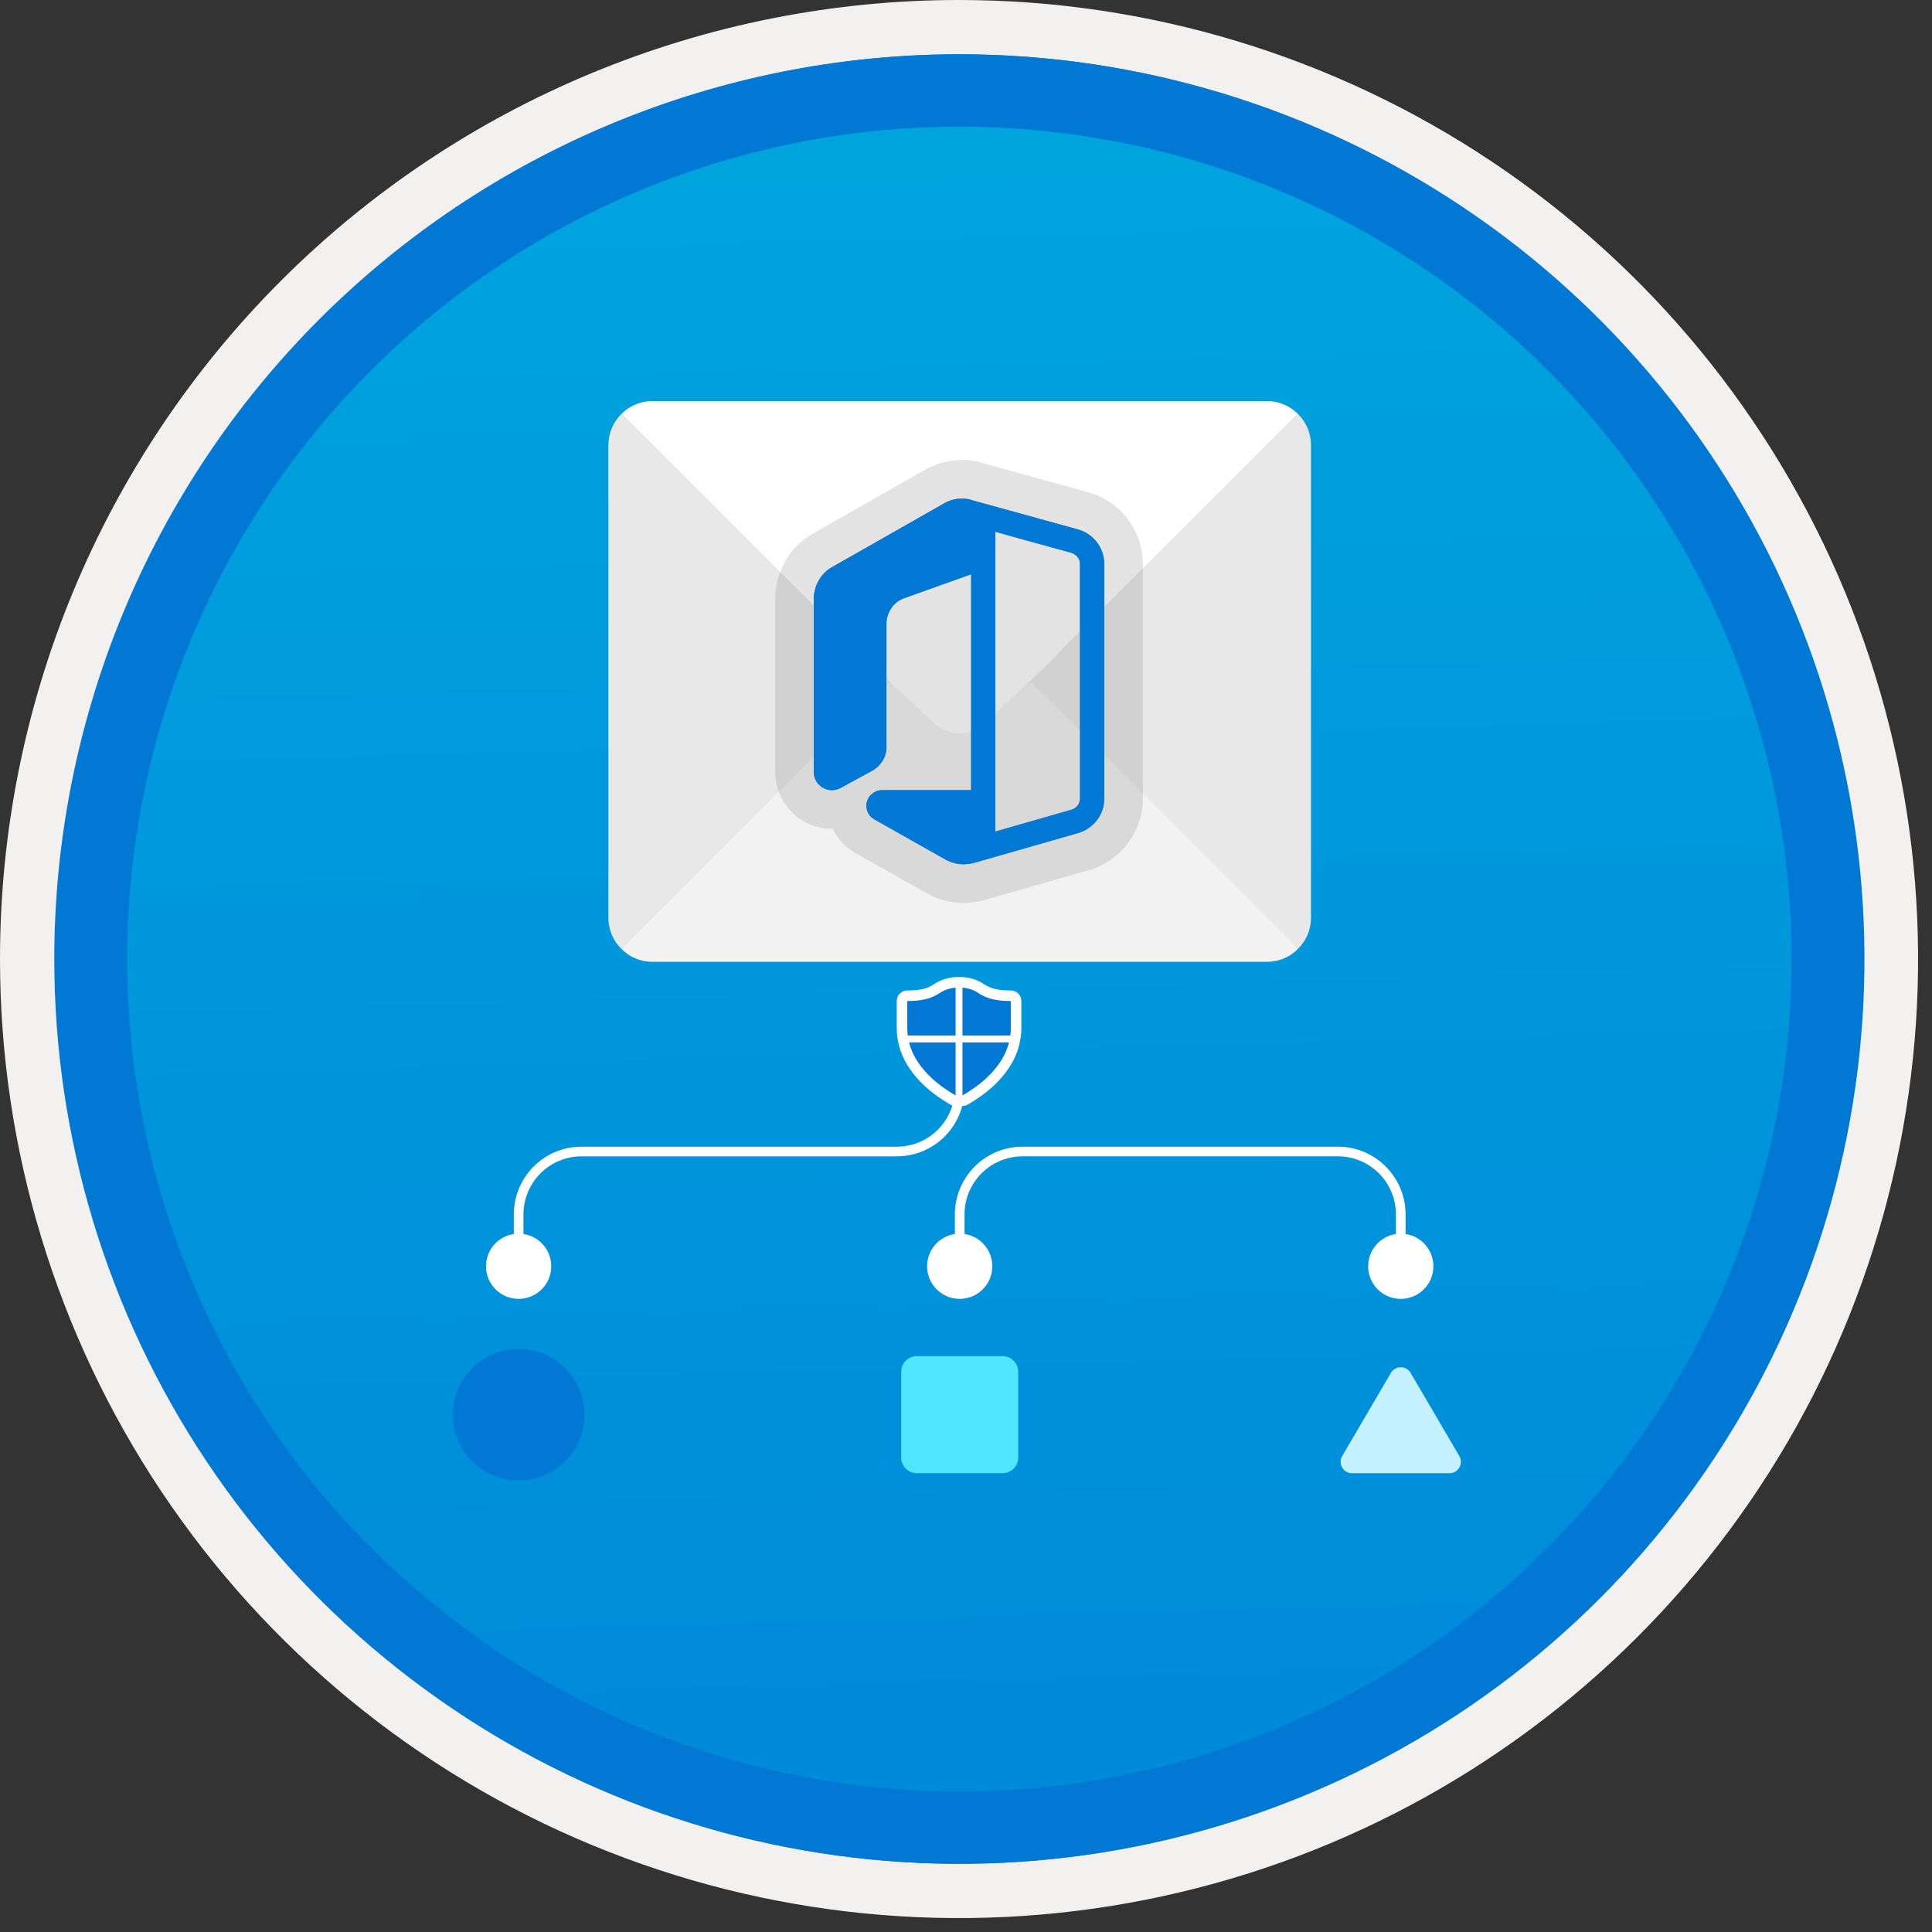 <svg width="100" height="100" viewBox="0 0 100 100" fill="none" xmlns="http://www.w3.org/2000/svg">
<rect x="0" y="0" width="100" height="100" fill="#333333" stroke="none"/>
<g clip-path="url(#clip0_1136_925)">
<path d="M49.64 96.45C40.382 96.45 31.332 93.705 23.634 88.561C15.936 83.418 9.936 76.107 6.393 67.553C2.85 59 1.923 49.588 3.73 40.508C5.536 31.428 9.994 23.087 16.54 16.54C23.087 9.994 31.428 5.536 40.508 3.729C49.588 1.923 59 2.85 67.553 6.393C76.107 9.936 83.418 15.936 88.561 23.634C93.705 31.332 96.45 40.382 96.45 49.64C96.451 55.787 95.24 61.874 92.888 67.554C90.535 73.233 87.088 78.394 82.741 82.741C78.394 87.087 73.234 90.535 67.554 92.888C61.875 95.24 55.787 96.45 49.64 96.45V96.45Z" fill="url(#paint0_linear_1136_925)"/>
<path fill-rule="evenodd" clip-rule="evenodd" d="M95.54 49.64C95.54 58.718 92.848 67.593 87.805 75.141C82.761 82.689 75.592 88.572 67.205 92.046C58.818 95.52 49.589 96.429 40.685 94.658C31.782 92.887 23.603 88.515 17.184 82.096C10.765 75.677 6.393 67.498 4.622 58.595C2.851 49.691 3.76 40.462 7.234 32.075C10.708 23.688 16.591 16.519 24.139 11.476C31.688 6.432 40.562 3.74 49.64 3.74C55.668 3.74 61.636 4.927 67.205 7.234C72.774 9.541 77.834 12.921 82.096 17.184C86.359 21.446 89.739 26.506 92.046 32.075C94.353 37.644 95.54 43.612 95.54 49.64V49.64ZM49.64 3.62732e-07C59.458 3.62732e-07 69.055 2.911 77.219 8.366C85.382 13.82 91.744 21.573 95.501 30.644C99.258 39.714 100.242 49.695 98.326 59.324C96.411 68.954 91.683 77.799 84.741 84.741C77.799 91.683 68.954 96.411 59.324 98.326C49.695 100.242 39.714 99.258 30.644 95.501C21.573 91.744 13.82 85.382 8.366 77.219C2.911 69.055 3.62732e-07 59.458 3.62732e-07 49.64C-0.001 43.121 1.283 36.666 3.777 30.643C6.271 24.62 9.928 19.147 14.537 14.537C19.147 9.928 24.62 6.271 30.643 3.777C36.666 1.283 43.121 -0.001 49.64 3.62732e-07V3.62732e-07Z" fill="#F2F1F0"/>
<path fill-rule="evenodd" clip-rule="evenodd" d="M92.73 49.64C92.73 58.163 90.202 66.493 85.468 73.58C80.733 80.666 74.003 86.189 66.129 89.45C58.256 92.711 49.592 93.565 41.233 91.902C32.874 90.24 25.197 86.136 19.17 80.109C13.144 74.083 9.04 66.405 7.378 58.047C5.715 49.688 6.568 41.024 9.83 33.15C13.091 25.277 18.614 18.547 25.7 13.812C32.786 9.077 41.117 6.55 49.64 6.55C55.298 6.55 60.902 7.664 66.13 9.829C71.358 11.995 76.108 15.169 80.11 19.17C84.111 23.171 87.285 27.922 89.45 33.15C91.616 38.378 92.73 43.981 92.73 49.64V49.64ZM49.64 2.81C58.902 2.81 67.956 5.557 75.657 10.702C83.358 15.848 89.36 23.162 92.905 31.719C96.449 40.276 97.377 49.692 95.57 58.776C93.763 67.86 89.303 76.205 82.753 82.754C76.204 89.303 67.86 93.763 58.776 95.57C49.691 97.377 40.276 96.45 31.718 92.905C23.161 89.361 15.848 83.359 10.702 75.657C5.556 67.956 2.81 58.902 2.81 49.64C2.811 37.22 7.745 25.31 16.527 16.528C25.309 7.745 37.22 2.811 49.64 2.81V2.81Z" fill="#0078D4"/>
<path fill-rule="evenodd" clip-rule="evenodd" d="M92.764 49.64C92.764 58.163 90.237 66.493 85.502 73.58C80.767 80.666 74.037 86.189 66.164 89.45C58.29 92.711 49.626 93.565 41.267 91.902C32.909 90.24 25.231 86.136 19.204 80.109C13.178 74.083 9.074 66.405 7.412 58.047C5.749 49.688 6.602 41.024 9.864 33.15C13.125 25.277 18.648 18.547 25.734 13.812C32.82 9.077 41.151 6.55 49.674 6.55C55.333 6.55 60.936 7.664 66.164 9.829C71.392 11.995 76.142 15.169 80.144 19.17C84.145 23.171 87.319 27.922 89.484 33.15C91.65 38.378 92.764 43.981 92.764 49.64V49.64ZM49.674 2.81C58.936 2.81 67.99 5.557 75.691 10.702C83.392 15.848 89.395 23.162 92.939 31.719C96.484 40.276 97.411 49.692 95.604 58.776C93.797 67.86 89.337 76.205 82.788 82.754C76.238 89.303 67.894 93.763 58.81 95.57C49.726 97.377 40.31 96.45 31.753 92.905C23.196 89.361 15.882 83.359 10.736 75.657C5.59 67.956 2.844 58.902 2.844 49.64C2.845 37.22 7.779 25.31 16.561 16.528C25.343 7.745 37.254 2.811 49.674 2.81V2.81Z" fill="#0078D4"/>
<path fill-rule="evenodd" clip-rule="evenodd" d="M32.162 21.43C31.95 21.639 31.781 21.888 31.666 22.163C31.55 22.439 31.491 22.734 31.491 23.032V47.511C31.491 47.809 31.55 48.104 31.666 48.38C31.781 48.655 31.95 48.904 32.162 49.113L49.674 33.809L44.924 34.191L32.162 21.43Z" fill="#E8E8E8"/>
<path fill-rule="evenodd" clip-rule="evenodd" d="M67.185 21.43L54.788 33.827L49.674 33.262L67.185 49.113C67.398 48.904 67.567 48.655 67.682 48.38C67.797 48.104 67.856 47.809 67.856 47.511V23.032C67.856 22.734 67.797 22.439 67.682 22.163C67.567 21.888 67.398 21.639 67.185 21.43V21.43Z" fill="#E8E8E8"/>
<path fill-rule="evenodd" clip-rule="evenodd" d="M67.185 49.113C66.976 49.326 66.727 49.495 66.451 49.61C66.176 49.725 65.881 49.784 65.583 49.784H33.764C33.466 49.784 33.17 49.725 32.895 49.61C32.62 49.495 32.371 49.326 32.162 49.113L45.242 36.033L48.369 33.092C48.722 32.76 49.188 32.575 49.673 32.575C50.158 32.575 50.625 32.76 50.978 33.093L54.162 36.09L67.185 49.113Z" fill="#F2F2F2"/>
<path fill-rule="evenodd" clip-rule="evenodd" d="M67.185 21.43C66.976 21.217 66.727 21.048 66.451 20.933C66.176 20.818 65.881 20.759 65.583 20.759H33.764C33.466 20.759 33.17 20.818 32.895 20.933C32.62 21.049 32.371 21.217 32.162 21.43L45.242 34.51L48.369 37.451C48.722 37.783 49.188 37.968 49.673 37.968C50.158 37.968 50.625 37.783 50.978 37.45L54.162 34.453L67.185 21.43Z" fill="white"/>
<path d="M57.057 28.598C56.991 28.408 56.895 28.229 56.773 28.069C56.653 27.91 56.508 27.771 56.343 27.659C56.175 27.545 55.99 27.459 55.795 27.404L50.364 25.907C50.269 25.872 50.17 25.846 50.07 25.829C49.973 25.815 49.875 25.808 49.777 25.809C49.625 25.809 49.474 25.829 49.327 25.868C49.18 25.905 49.039 25.961 48.906 26.034L43.074 29.351C42.782 29.513 42.541 29.754 42.379 30.046C42.213 30.332 42.126 30.655 42.124 30.985V39.959C42.124 40.082 42.148 40.205 42.195 40.319C42.242 40.433 42.311 40.537 42.398 40.624C42.486 40.712 42.59 40.781 42.704 40.828C42.818 40.875 42.941 40.899 43.064 40.898C43.221 40.896 43.376 40.856 43.514 40.781L45.148 39.89C45.369 39.767 45.555 39.588 45.686 39.372C45.817 39.156 45.885 38.909 45.882 38.657V32.287C45.881 31.997 45.97 31.713 46.136 31.475C46.299 31.233 46.536 31.05 46.812 30.956L50.266 29.723V40.898H45.667C45.446 40.899 45.235 40.987 45.08 41.143C45.003 41.218 44.943 41.308 44.903 41.407C44.862 41.506 44.842 41.613 44.845 41.72C44.848 41.865 44.888 42.006 44.962 42.131C45.036 42.251 45.141 42.349 45.266 42.415L48.818 44.421C48.981 44.519 49.155 44.598 49.336 44.656C49.521 44.71 49.712 44.736 49.904 44.734L50.139 44.714C50.215 44.708 50.29 44.695 50.364 44.675L55.795 43.119C56.188 43.007 56.535 42.77 56.783 42.444C57.03 42.121 57.161 41.725 57.155 41.319V29.205C57.156 28.998 57.123 28.793 57.057 28.598V28.598ZM55.902 41.319C55.906 41.457 55.861 41.592 55.775 41.7C55.69 41.805 55.573 41.881 55.442 41.916L51.519 43.041V27.521L52.145 27.698L52.771 27.874L55.442 28.608C55.573 28.649 55.688 28.727 55.775 28.833C55.86 28.938 55.905 29.07 55.902 29.205V41.319Z" fill="#0078D4"/>
<path opacity="0.2" d="M49.904 46.734C49.514 46.736 49.126 46.681 48.753 46.569C48.419 46.465 48.099 46.322 47.799 46.142L44.282 44.156C43.858 43.922 43.503 43.581 43.251 43.167C43.198 43.08 43.149 42.99 43.106 42.898L43.064 42.898C42.678 42.899 42.295 42.823 41.938 42.676C41.581 42.528 41.257 42.312 40.984 42.038C40.711 41.765 40.494 41.441 40.347 41.084C40.199 40.727 40.124 40.345 40.124 39.959V30.985C40.125 30.312 40.301 29.65 40.635 29.066C40.978 28.45 41.486 27.943 42.103 27.602L47.917 24.296C48.203 24.137 48.507 24.015 48.824 23.932C49.135 23.851 49.455 23.809 49.777 23.809C49.978 23.808 50.18 23.823 50.379 23.853C50.574 23.884 50.766 23.931 50.953 23.995L56.325 25.476C56.73 25.59 57.113 25.767 57.462 26.001C57.985 26.356 58.413 26.833 58.708 27.392C59.003 27.95 59.157 28.573 59.155 29.205V41.319C59.159 42.162 58.885 42.983 58.374 43.654C57.87 44.316 57.168 44.8 56.369 45.035L50.914 46.598C50.718 46.653 50.516 46.689 50.313 46.707L49.985 46.734L49.904 46.734Z" fill="#767676"/>
<path d="M57.155 29.205V41.319C57.161 41.725 57.03 42.121 56.783 42.444C56.535 42.77 56.188 43.007 55.795 43.119L50.364 44.675C50.29 44.695 50.215 44.708 50.139 44.714L49.904 44.734C49.712 44.736 49.521 44.71 49.336 44.656C49.155 44.598 48.981 44.519 48.818 44.421L45.266 42.415C45.141 42.349 45.036 42.251 44.962 42.131C44.888 42.007 44.848 41.865 44.845 41.72C44.843 41.613 44.862 41.506 44.903 41.407C44.943 41.308 45.003 41.218 45.08 41.143C45.235 40.987 45.446 40.899 45.667 40.898H50.266V29.723L46.812 30.956C46.536 31.05 46.299 31.233 46.136 31.475C45.97 31.713 45.881 31.997 45.882 32.287V38.657C45.885 38.909 45.817 39.156 45.686 39.372C45.555 39.588 45.369 39.767 45.148 39.89L43.514 40.781C43.376 40.856 43.221 40.896 43.064 40.898C42.94 40.899 42.818 40.875 42.704 40.828C42.59 40.781 42.486 40.712 42.398 40.624C42.311 40.537 42.242 40.433 42.195 40.319C42.148 40.205 42.124 40.082 42.124 39.959V30.985C42.126 30.655 42.213 30.332 42.379 30.046C42.541 29.754 42.782 29.513 43.074 29.351L48.906 26.034C49.039 25.961 49.18 25.905 49.327 25.868C49.474 25.829 49.625 25.809 49.777 25.809C49.875 25.808 49.973 25.815 50.07 25.829C50.17 25.846 50.269 25.872 50.364 25.907L55.795 27.404C55.99 27.459 56.175 27.545 56.343 27.659C56.508 27.771 56.653 27.91 56.773 28.07C56.895 28.229 56.991 28.408 57.057 28.598C57.123 28.793 57.156 28.998 57.155 29.205V29.205ZM55.902 41.319V29.205C55.905 29.07 55.86 28.938 55.775 28.833C55.688 28.727 55.573 28.649 55.442 28.608L52.771 27.874L52.145 27.698L51.519 27.521V43.041L55.442 41.916C55.573 41.881 55.69 41.805 55.775 41.7C55.861 41.592 55.906 41.457 55.902 41.319V41.319Z" fill="#0078D4"/>
<path d="M26.845 65.542V62.858C26.845 61.994 27.188 61.166 27.798 60.555C28.409 59.944 29.237 59.602 30.101 59.602H46.417C46.845 59.602 47.269 59.517 47.664 59.354C48.059 59.19 48.418 58.95 48.72 58.648C49.022 58.345 49.262 57.986 49.426 57.591C49.59 57.196 49.674 56.773 49.674 56.345V53.533" stroke="white" stroke-width="0.5" stroke-miterlimit="10" stroke-linecap="round"/>
<path d="M49.674 65.541V62.858C49.674 61.994 50.017 61.166 50.628 60.555C51.238 59.944 52.066 59.601 52.93 59.601H69.247C69.674 59.601 70.098 59.686 70.493 59.849C70.888 60.013 71.247 60.253 71.549 60.555C71.852 60.858 72.092 61.217 72.255 61.612C72.419 62.007 72.503 62.43 72.503 62.858V65.541" stroke="white" stroke-width="0.5" stroke-miterlimit="10" stroke-linecap="round"/>
<path d="M26.845 67.23C27.777 67.23 28.533 66.474 28.533 65.542C28.533 64.609 27.777 63.853 26.845 63.853C25.912 63.853 25.156 64.609 25.156 65.542C25.156 66.474 25.912 67.23 26.845 67.23Z" fill="white"/>
<path d="M49.674 67.23C50.606 67.23 51.362 66.474 51.362 65.542C51.362 64.609 50.606 63.853 49.674 63.853C48.742 63.853 47.986 64.609 47.986 65.542C47.986 66.474 48.742 67.23 49.674 67.23Z" fill="white"/>
<path d="M72.503 67.23C73.436 67.23 74.192 66.474 74.192 65.542C74.192 64.609 73.436 63.853 72.503 63.853C71.571 63.853 70.815 64.609 70.815 65.542C70.815 66.474 71.571 67.23 72.503 67.23Z" fill="white"/>
<path d="M26.845 76.629C28.726 76.629 30.25 75.104 30.25 73.222C30.25 71.341 28.726 69.817 26.845 69.817C24.963 69.817 23.439 71.341 23.439 73.222C23.439 75.104 24.963 76.629 26.845 76.629Z" fill="#0078D4"/>
<path d="M51.896 70.194H47.451C47.006 70.194 46.645 70.555 46.645 71V75.445C46.645 75.89 47.006 76.251 47.451 76.251H51.896C52.341 76.251 52.702 75.89 52.702 75.445V71C52.702 70.555 52.341 70.194 51.896 70.194Z" fill="#50E6FF"/>
<path d="M69.471 75.365L71.993 71.061C72.045 70.972 72.12 70.898 72.209 70.847C72.299 70.795 72.4 70.768 72.503 70.768C72.606 70.768 72.707 70.795 72.797 70.847C72.886 70.898 72.961 70.972 73.013 71.061L75.535 75.365C75.588 75.454 75.616 75.556 75.617 75.661C75.617 75.765 75.59 75.867 75.538 75.957C75.487 76.047 75.412 76.123 75.322 76.175C75.232 76.227 75.13 76.254 75.026 76.254H69.981C69.876 76.254 69.774 76.227 69.684 76.175C69.594 76.123 69.52 76.047 69.468 75.957C69.416 75.867 69.389 75.765 69.39 75.661C69.39 75.556 69.418 75.454 69.471 75.365V75.365Z" fill="#C3F1FF"/>
<path d="M52.318 51.266C52.18 51.266 52.045 51.261 51.914 51.251C51.793 51.241 51.673 51.224 51.555 51.199C51.445 51.176 51.337 51.143 51.233 51.101C51.131 51.06 51.033 51.008 50.942 50.947C50.778 50.835 50.6 50.747 50.411 50.686C50.236 50.63 50.055 50.594 49.872 50.576C49.854 50.574 49.836 50.574 49.818 50.574H49.461C49.443 50.574 49.425 50.574 49.407 50.576C49.224 50.594 49.043 50.63 48.868 50.686C48.682 50.746 48.506 50.832 48.345 50.941C48.25 51.004 48.149 51.058 48.044 51.102C47.941 51.144 47.835 51.176 47.726 51.199C47.606 51.224 47.485 51.241 47.363 51.251C47.231 51.261 47.097 51.266 46.961 51.266C46.816 51.266 46.677 51.323 46.575 51.425C46.472 51.528 46.415 51.667 46.415 51.812L46.415 53.257C46.417 53.322 46.42 53.388 46.424 53.45C46.428 53.522 46.435 53.594 46.444 53.665C46.453 53.74 46.506 54.017 46.524 54.09C46.615 54.444 46.757 54.783 46.946 55.096C47.127 55.397 47.341 55.678 47.582 55.934C47.821 56.186 48.081 56.417 48.359 56.625C48.624 56.823 48.901 57.005 49.187 57.172C49.27 57.221 49.365 57.246 49.461 57.246H49.818C49.915 57.246 50.009 57.221 50.093 57.172C50.379 57.005 50.655 56.823 50.92 56.625C51.199 56.417 51.459 56.186 51.697 55.934C51.938 55.678 52.152 55.397 52.334 55.096C52.523 54.783 52.665 54.444 52.755 54.09C52.774 54.017 52.822 53.75 52.833 53.682C52.845 53.605 52.853 53.529 52.858 53.453C52.862 53.382 52.864 53.311 52.864 53.24V51.812C52.864 51.667 52.807 51.528 52.705 51.425C52.602 51.323 52.463 51.266 52.318 51.266V51.266Z" fill="white"/>
<path d="M49.818 51.12C49.963 51.133 50.106 51.162 50.245 51.206C50.384 51.251 50.515 51.316 50.636 51.398C50.759 51.482 50.891 51.552 51.029 51.608C51.163 51.662 51.301 51.704 51.442 51.733C51.584 51.763 51.727 51.784 51.872 51.795C52.017 51.806 52.166 51.812 52.318 51.812V53.24C52.318 53.3 52.316 53.359 52.313 53.419C52.309 53.478 52.302 53.538 52.293 53.597H49.818V51.12ZM46.961 51.812C47.111 51.812 47.259 51.806 47.404 51.795C47.55 51.784 47.694 51.763 47.837 51.733C47.978 51.704 48.116 51.662 48.25 51.608C48.389 51.55 48.521 51.479 48.646 51.396C48.766 51.315 48.896 51.251 49.034 51.206C49.173 51.162 49.316 51.133 49.461 51.12V53.597H46.986C46.978 53.538 46.973 53.478 46.969 53.419C46.965 53.359 46.963 53.3 46.961 53.24V51.812ZM49.461 56.7C49.193 56.544 48.934 56.373 48.685 56.187C48.432 55.998 48.196 55.788 47.979 55.559C47.764 55.331 47.575 55.082 47.413 54.814C47.251 54.547 47.13 54.257 47.053 53.955H49.461L49.461 56.7ZM49.818 53.955H52.226C52.149 54.257 52.028 54.547 51.866 54.814C51.704 55.082 51.514 55.331 51.3 55.559C51.083 55.788 50.847 55.998 50.594 56.187C50.345 56.372 50.086 56.544 49.818 56.7L49.818 53.955Z" fill="#0078D4"/>
</g>
<defs>
<linearGradient id="paint0_linear_1136_925" x1="47.87" y1="-15.153" x2="51.852" y2="130.615" gradientUnits="userSpaceOnUse">
<stop stop-color="#00ABDE"/>
<stop offset="1" stop-color="#007ED8"/>
</linearGradient>
<clipPath id="clip0_1136_925">
<rect width="99.28" height="99.28" fill="white"/>
</clipPath>
</defs>
</svg>
